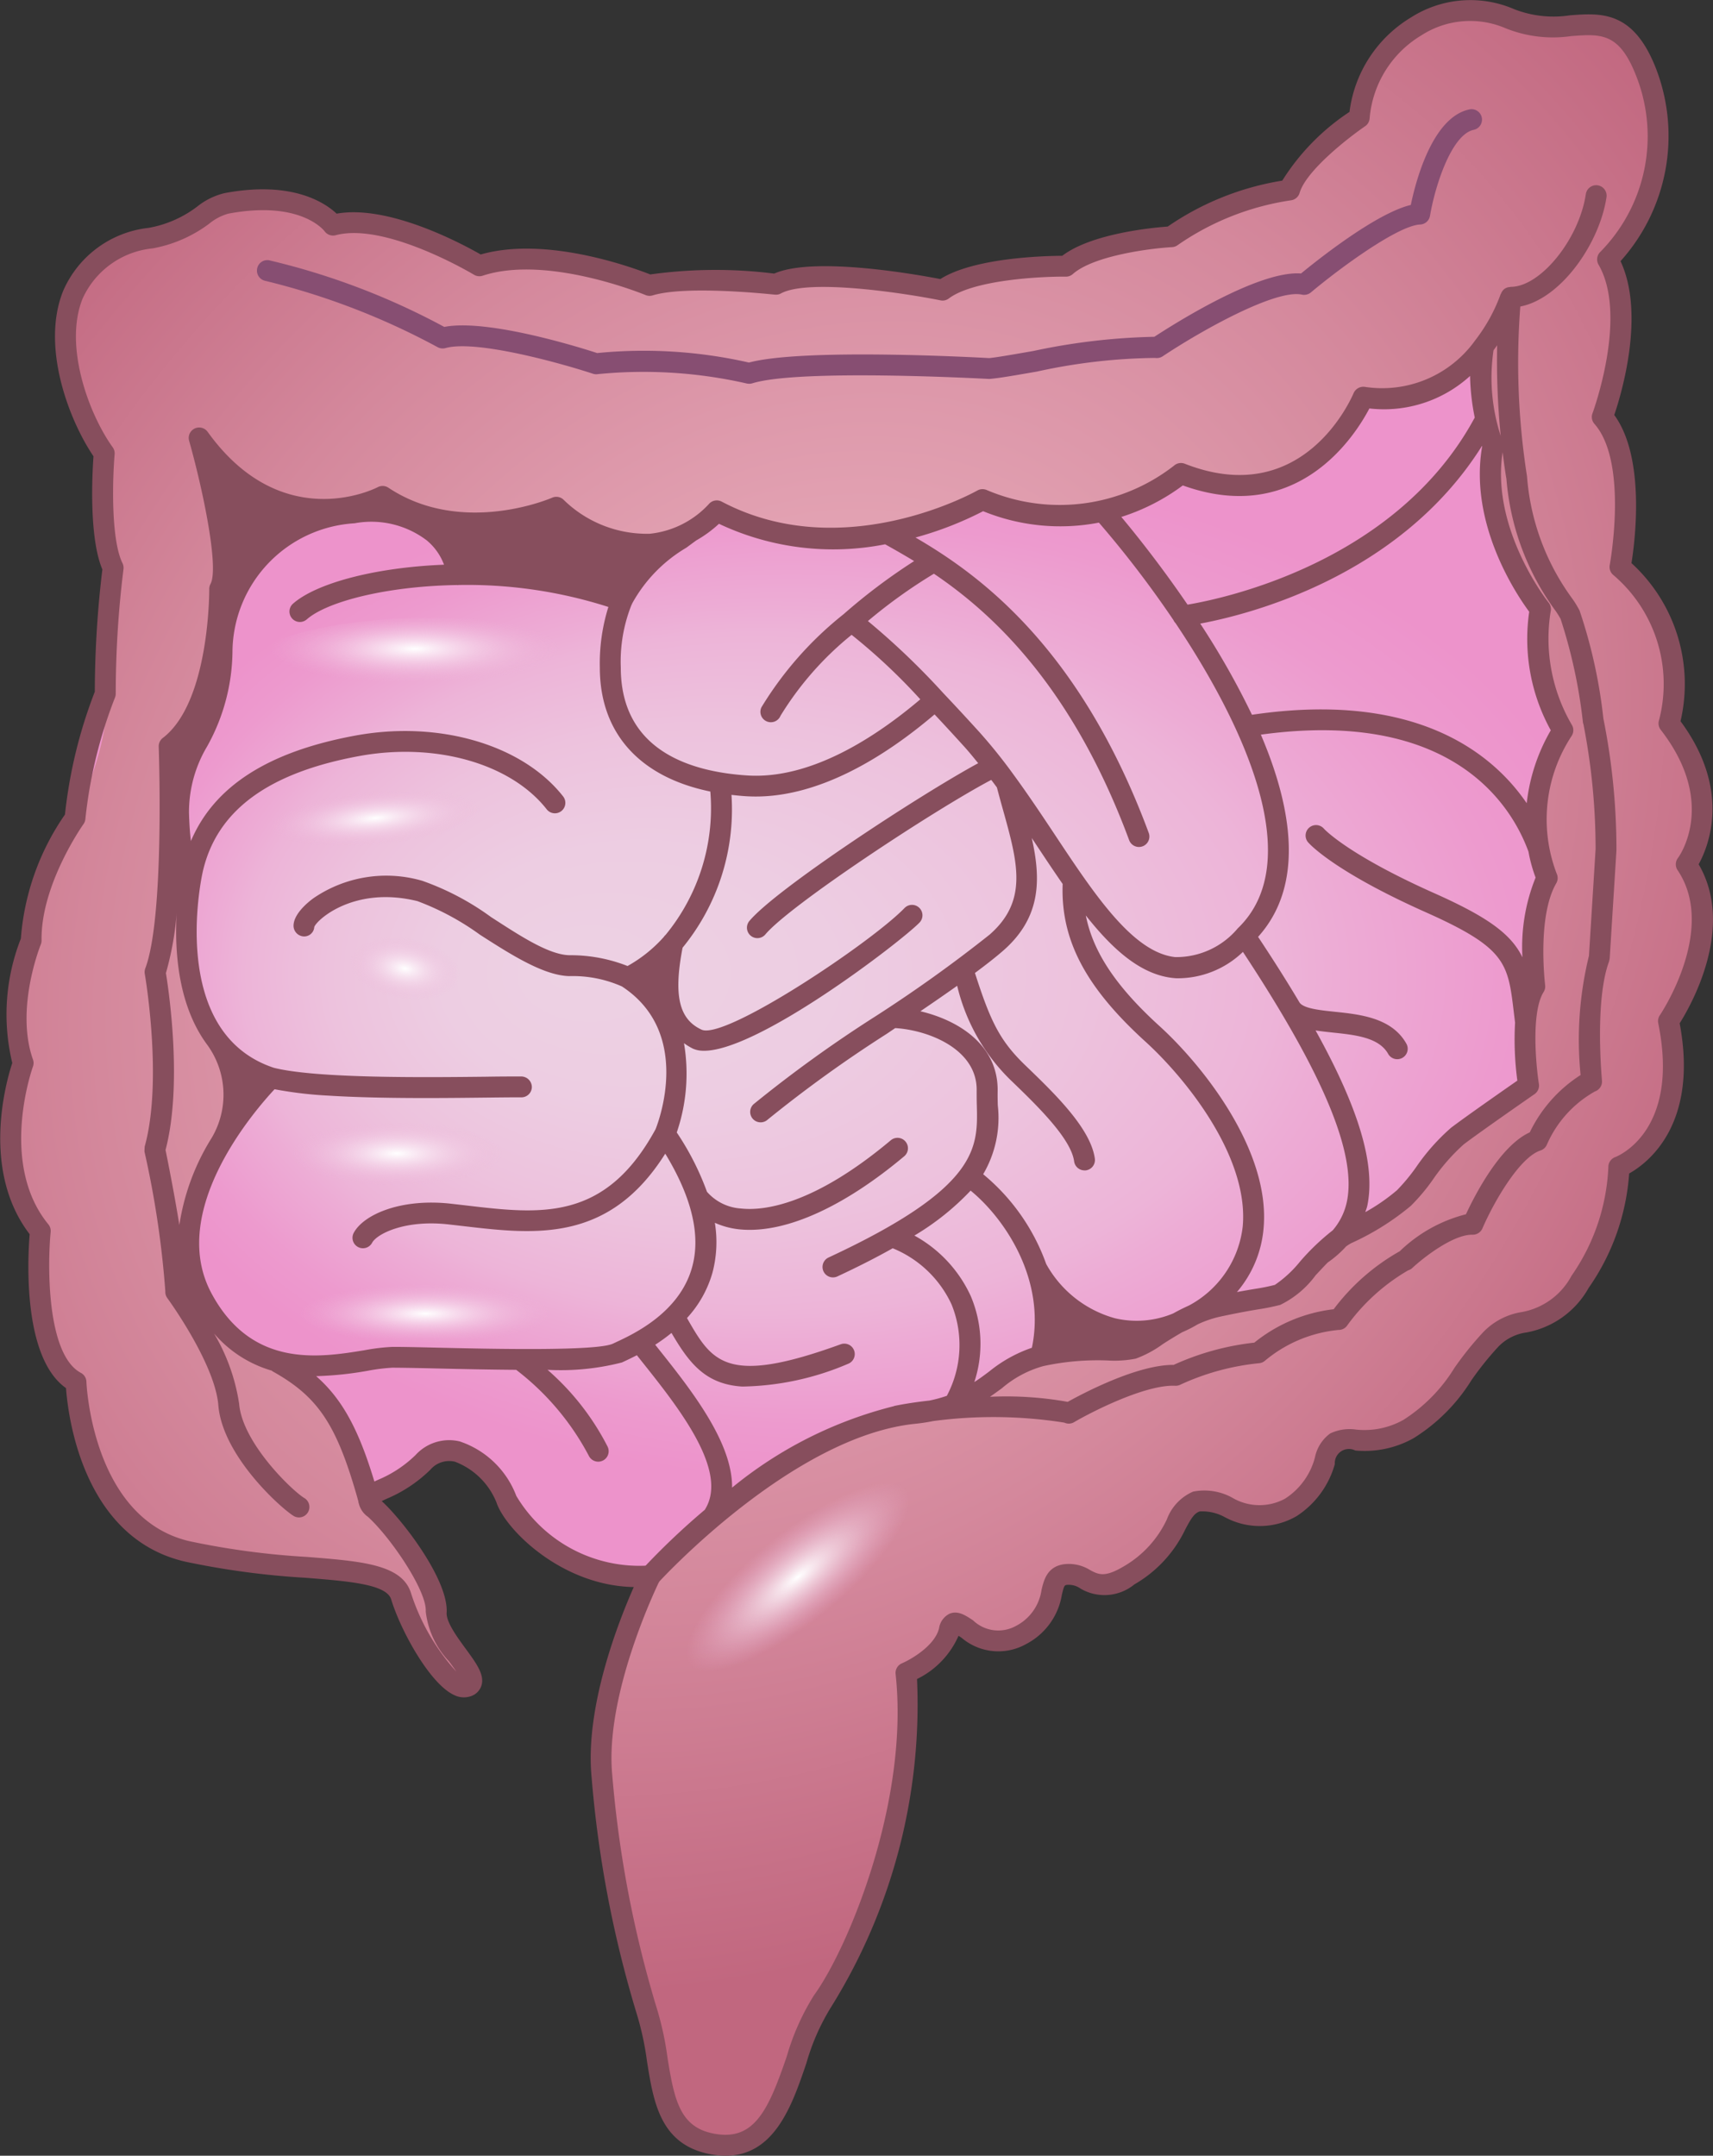 <svg id="Layer_1" data-name="Layer 1" xmlns="http://www.w3.org/2000/svg" xmlns:xlink="http://www.w3.org/1999/xlink" viewBox="0 0 82.028 103.243"><rect x="0" y="0" width="82.028" height="103.243" fill="#333333" stroke="none"/><defs><style>.cls-1{fill:url(#radial-gradient);}.cls-2{fill:url(#radial-gradient-2);}.cls-3{fill:#874e5d;}.cls-4{fill:#874e72;}.cls-5{fill:url(#radial-gradient-3);}.cls-6{fill:url(#radial-gradient-4);}.cls-7{fill:url(#radial-gradient-5);}.cls-8{fill:url(#radial-gradient-6);}.cls-9{fill:url(#radial-gradient-7);}.cls-10{fill:url(#radial-gradient-8);}</style><radialGradient id="radial-gradient" cx="100.387" cy="93.892" fx="86.313" r="37.091" gradientTransform="translate(0 31.936) scale(1 0.66)" gradientUnits="userSpaceOnUse"><stop offset="0" stop-color="#edd1e3"/><stop offset="0.252" stop-color="#edcde2"/><stop offset="0.487" stop-color="#edc2dd"/><stop offset="0.666" stop-color="#edb4d8"/><stop offset="0.723" stop-color="#edacd5"/><stop offset="0.884" stop-color="#ed9ace"/><stop offset="0.999" stop-color="#ed93cb"/></radialGradient><radialGradient id="radial-gradient-2" cx="97.013" cy="89.166" r="57.715" gradientTransform="matrix(0.622, -0.783, 0.635, 0.504, -19.94, 120.169)" gradientUnits="userSpaceOnUse"><stop offset="0" stop-color="#edb4c3"/><stop offset="0.229" stop-color="#e6a8b8"/><stop offset="0.642" stop-color="#d4889c"/><stop offset="1" stop-color="#c1677f"/></radialGradient><radialGradient id="radial-gradient-3" cx="97.56" cy="122.781" r="6.675" gradientTransform="translate(-2.965 153.831) rotate(-39.15) scale(1 0.321)" gradientUnits="userSpaceOnUse"><stop offset="0" stop-color="#fff"/><stop offset="1" stop-color="#edb4d8" stop-opacity="0"/></radialGradient><radialGradient id="radial-gradient-4" cx="78.386" cy="102.558" r="5.026" gradientTransform="translate(0 71.443) scale(1 0.303)" xlink:href="#radial-gradient-3"/><radialGradient id="radial-gradient-5" cx="78.764" cy="93.635" r="2.658" gradientTransform="translate(9.466 29.836) rotate(9.374) scale(1 0.552)" xlink:href="#radial-gradient-3"/><radialGradient id="radial-gradient-6" cx="77.359" cy="86.481" r="5.026" gradientTransform="translate(-1.625 71.323) rotate(-5.007) scale(1 0.254)" xlink:href="#radial-gradient-3"/><radialGradient id="radial-gradient-7" cx="79.227" cy="78.359" r="6.917" gradientTransform="translate(0 59.697) scale(1 0.238)" xlink:href="#radial-gradient-3"/><radialGradient id="radial-gradient-8" cx="79.734" cy="110.152" r="6.018" gradientTransform="translate(0 84.632) scale(1 0.232)" xlink:href="#radial-gradient-3"/></defs><title>intestine</title><path id="BG" class="cls-1" d="M93.362,149.927c3.792.828,3.739-4.521,5.393-6.794s4.693-9.431,4.006-15.74c0,0,1.776-.754,2.071-2.032s1.426,1.385,3.444.215,1.035-2.744,2.125-2.893,1.2,1.129,3.039.041c2.407-1.426,2.126-3.177,3.229-3.54s2.718,1.466,4.52.282,1.466-2.718,2.138-3.108,1.708.323,3.5-.646,2.555-2.866,3.941-4.292,2.381-.068,4.277-2.758a10.246,10.246,0,0,0,1.855-5.5s3.538-1.292,2.38-6.982c0,0,2.981-4.352.851-7.509,0,0,2.174-2.89-.827-6.75a7.408,7.408,0,0,0-2.342-7.492s.968-5.125-.849-7.183c0,0,1.815-4.857.254-7.547a8.462,8.462,0,0,0,1.853-8.926c-1.518-3.951-3.719-1.345-6.537-2.6-3.254-1.452-6.995,1.293-7.209,4.736,0,0-2.9,1.98-3.334,3.465a13.188,13.188,0,0,0-5.664,2.24s-3.686.2-5.058,1.413c0,0-4.318-.053-5.905,1.145,0,0-6.188-1.25-7.977-.281,0,0-4.291-.483-6.053.055,0,0-4.843-2.03-8.152-.94,0,0-4.372-2.649-7.009-1.949,0,0-1.267-1.766-5.109-1.039-1.005.19-1.467,1.252-3.622,1.662-6.041,1.151-4.1,7.689-2.226,10.31,0,0-.341,3.92.426,5.48a48.486,48.486,0,0,0-.375,6.027,22.666,22.666,0,0,0-1.452,5.96s-2.145,3-2.1,5.864c0,0-1.323,3.214-.383,5.865,0,0-1.791,4.858.82,8.046,0,0-.591,6.013,1.71,7.237,0,0,.217,6.928,5.329,8.111s9.7.388,10.237,2.15,2.3,4.681,3.189,4.3-1.588-2.26-1.507-3.551-1.911-4.008-2.933-4.936.686-.605,2.3-2.233,3.632.658,4,1.761a7.275,7.275,0,0,0,6.9,3.671s-2.716,5.449-2.325,9.578a54.014,54.014,0,0,0,2.114,11.151C91.222,146.121,90.591,149.322,93.362,149.927Z" transform="translate(-59.373 -47.272)"/><path id="BIG" class="cls-2" d="M90.518,122.741c2.4-2.424,6.935-6.277,10.089-7.144a19.788,19.788,0,0,1,4.533-.867l3.351-2.326,4.848-.728,3.626-1.755,3.745-.71,3.035-2.878,2.878-1.734,1.931-2.6,3.824-2.72.158-4.809.67-5.006-.512-2.759,1.38-4.257-1.064-3.429.118-2.68-2.089-3.824-.276-3.784-.2-1.3-.24-3.153-2.2,1.537-3.429.512s-1.34,3-3.351,3.626a11.655,11.655,0,0,1-5.361.079,9.288,9.288,0,0,1-3.469,1.656,29.477,29.477,0,0,1-6.031-.434,16.781,16.781,0,0,1-6.094,1.774,25.29,25.29,0,0,1-6.717-1.143s-2.759,2.247-5.4,1.064-2.326-1.419-2.326-1.419a8.892,8.892,0,0,1-4.572.67,7.849,7.849,0,0,1-3.587-1.1s-2.68,1.025-4.375.434a17.761,17.761,0,0,1-4.218-2.838l1.1,5.913-1.1,6.583-1.419,4.809.394,4.257.67,4.967,2.01,4.178-.788,2.562-1.774,5.6.71,2.157,1.931,1.963,4.257,2.817,1.892,4.533L79.4,121.9l.907,3.114,1.656,2.68-.71.434-3-4.891-6.541-1.1s-4.021.276-5.834-1.813a13.911,13.911,0,0,1-2.917-6.622,7.754,7.754,0,0,1-1.695-3.548,21.564,21.564,0,0,1,.029-3.93,6.332,6.332,0,0,1-1.419-3.441c.01-1.734.522-3.9.561-4.77a13.331,13.331,0,0,1,.421-5.7s-.187-2.212,2.1-5.864c0,0,1.833-3.83,1.452-5.96-.031-.175.047-3.368.245-5.851,0,0-.67-3.94-.3-5.656,0,0-1.955-3.427-1.855-5.705a4.36,4.36,0,0,1,2.723-4.2,11.32,11.32,0,0,0,2.541-.833c1.261-.591,2.247-1.5,3-1.419s3.583-.066,4.551,1.228a10.99,10.99,0,0,1,4.279.664c1.695.788,2.73,1.285,2.73,1.285a11.747,11.747,0,0,1,4.05-.063c1.734.394,4.1,1,4.1,1l5.791-.1,2.562-.355,5.677.678,2.759-.835,2.917-.315,2.6-1.025s2.36-.327,2.523-.355,2.956-1.5,2.956-1.5l2.871-.77,1.5-2.068,1.83-1.4,1.087-2.821,2.129-1.892s2.089-.985,3.272-.315,1.419.749,2.207.67,2.878-.394,3.824.355a3.882,3.882,0,0,1,1.577,2.838,8.785,8.785,0,0,1-.434,5.321,8.533,8.533,0,0,1-1.769,2.635,8.843,8.843,0,0,1,.626,4.066c-.355,1.616-.88,3.48-.88,3.48s1.353,2.157,1.156,3.773-.307,3.411-.307,3.411a5.59,5.59,0,0,1,2.317,3.921,8.647,8.647,0,0,1,.025,3.571,6.773,6.773,0,0,1,1.473,3.642,7.367,7.367,0,0,1-.646,3.107,5.97,5.97,0,0,1,.646,3.436,12.719,12.719,0,0,1-1.5,4.073,6.3,6.3,0,0,1-.04,4.007,7.869,7.869,0,0,1-2.339,2.975s-.3,3.214-1.445,4.83a6.855,6.855,0,0,1-3.745,2.641l-1.774,1.695-2.68,3.193-3.927.84s-1.2,2.944-2.341,3.3-3.942-.985-4.612-.473-.985,2.6-2.6,3.311-3.272-.237-3.587-.039-.272,2.456-1.91,3.12-2.86-.755-3.254-.6-1.093,2.149-2.261,2.415a23.128,23.128,0,0,1-2.942,13.983c-4.1,7.45-3.232,8.759-5.991,8.637s-2.708-3.478-3.114-5.01a58.918,58.918,0,0,1-1.656-6.189c-.315-2.089-1.064-6.228-.907-7.568S89.458,123.814,90.518,122.741Z" transform="translate(-59.373 -47.272)"/><g id="SMALL"><path class="cls-3" d="M136.151,81.68a24.31,24.31,0,0,0-1.14-5.168,4.759,4.759,0,0,0-.387-.623,11.338,11.338,0,0,1-2.129-5.805,35.116,35.116,0,0,1-.321-8.132c1.941-.373,3.793-3.009,4.127-5.235a.5.5,0,1,0-.989-.149c-.325,2.163-2.174,4.446-3.6,4.442-.01,0-.018.008-.028.009a.475.475,0,0,0-.26.084l-.009.005a.5.5,0,0,0-.163.224c0,.01-.014.014-.018.024a8.117,8.117,0,0,1-1.2,2.189l-.011.013a5.471,5.471,0,0,1-5.3,2.241.51.51,0,0,0-.531.3c-.1.23-2.407,5.612-8.086,3.382a.5.5,0,0,0-.513.091,8.9,8.9,0,0,1-8.979,1.165.505.505,0,0,0-.442.028c-.064.037-6.409,3.612-12.242.53a.5.5,0,0,0-.618.123,4.467,4.467,0,0,1-2.825,1.417,5.7,5.7,0,0,1-4.148-1.649.5.5,0,0,0-.528-.077c-.042.019-4.308,1.869-7.839-.479a.5.5,0,0,0-.505-.029c-.187.1-4.607,2.286-8.151-2.647a.5.5,0,0,0-.887.428c.674,2.387,1.437,6.092,1.024,6.858a.5.5,0,0,0-.06.242c0,.054.03,5.407-2.22,7.13a.5.5,0,0,0-.2.416c0,.081.293,8.142-.642,10.621a.5.5,0,0,0-.025.263c.009.05.876,5.1-.006,8.278l-.01.231a45.4,45.4,0,0,1,1,6.7.5.5,0,0,0,.1.327c.023.031,2.279,3.128,2.438,5.126.2,2.45,3.059,4.985,3.629,5.315a.5.5,0,0,0,.5-.865c-.555-.322-2.982-2.634-3.134-4.53a9.337,9.337,0,0,0-1.2-3.357,5.739,5.739,0,0,0,2.764,1.779.461.461,0,0,0,.038.033c2.206,1.231,3.089,2.572,4.113,6.24a.5.5,0,0,0,.481.365.493.493,0,0,0,.135-.019.5.5,0,0,0,.347-.616c-.812-2.908-1.617-4.535-2.989-5.739a16.514,16.514,0,0,0,2.471-.258,9.087,9.087,0,0,1,1.174-.147c.415,0,1.174.014,2.1.036,1.367.032,2.665.058,3.833.066A12.567,12.567,0,0,1,87.572,117a.5.5,0,1,0,.894-.449,12.257,12.257,0,0,0-2.873-3.674,11.79,11.79,0,0,0,3.56-.352l.142-.066c.153-.071.355-.169.575-.281l.23.29c1.778,2.231,4.2,5.277,3.02,7.114a34.59,34.59,0,0,0-2.971,2.822.5.5,0,1,0,.741.671c.064-.07,6.418-7.021,12.322-7.615.305-.031.584-.076.848-.129a21.8,21.8,0,0,1,6.28.075.5.5,0,0,0,.464-.021c.868-.508,3.431-1.812,4.846-1.745a.5.5,0,0,0,.24-.049,11.72,11.72,0,0,1,3.757-1.029.5.5,0,0,0,.3-.121,6.434,6.434,0,0,1,3.518-1.474.5.5,0,0,0,.4-.187,9.5,9.5,0,0,1,2.941-2.669.5.5,0,0,0,.2-.114c.442-.418,1.912-1.6,2.866-1.591a.508.508,0,0,0,.487-.3c.547-1.272,1.786-3.413,2.781-3.734a.5.5,0,0,0,.3-.266,5.394,5.394,0,0,1,2.31-2.563.5.5,0,0,0,.334-.521c0-.038-.362-3.81.339-5.7l.031-.145L136.777,88A31.878,31.878,0,0,0,136.151,81.68Zm-5.259-17.633c.06-.08.118-.16.173-.24a36.316,36.316,0,0,0,.171,4.342A9.008,9.008,0,0,1,130.891,64.047Zm-.556,4.586.013.005c-.646,3.706,1.63,7.093,2.251,7.933a9.052,9.052,0,0,0,1.033,5.678,8.883,8.883,0,0,0-1.152,3.492c-1.633-2.392-5.307-5.395-13.158-4.236a37.942,37.942,0,0,0-2.476-4.367C119.2,76.7,126.414,74.88,130.336,68.633Zm-8.323,18.98c.047.055,1.2,1.371,5.638,3.351,3.846,1.715,3.931,2.431,4.213,4.8l.059.484a14.779,14.779,0,0,0,.109,2.778c-.66.459-2.417,1.685-3.17,2.254a9.986,9.986,0,0,0-1.667,1.876,9.056,9.056,0,0,1-.927,1.12,9.38,9.38,0,0,1-1.516,1.049c.032-.111.078-.214.1-.331.389-1.931-.391-4.6-2.482-8.371.26.04.532.07.81.1,1.1.115,2.231.233,2.672,1.033a.5.5,0,0,0,.875-.483c-.693-1.257-2.218-1.417-3.444-1.545-.706-.074-1.5-.157-1.684-.448q-.87-1.464-1.982-3.139c2.211-2.453,1.658-6.113.133-9.685,9.206-1.26,12.023,3.425,12.816,5.607a7.058,7.058,0,0,0,.34,1.239,8.886,8.886,0,0,0-.631,3.818c-.54-1.109-1.637-1.918-4.219-3.07-4.17-1.86-5.275-3.077-5.283-3.086a.5.5,0,1,0-.762.648Zm-14.86,12.6c-.006-.225-.011-.449-.007-.676.038-2.214-1.867-3.4-3.7-3.833.622-.423,1.213-.831,1.762-1.22a9.3,9.3,0,0,0,2.573,4.53c1.214,1.17,2.877,2.772,3.027,3.878a.5.5,0,0,0,.464.432.489.489,0,0,0,.1,0,.5.5,0,0,0,.428-.563c-.2-1.451-1.931-3.121-3.325-4.463-1.221-1.177-1.672-2.1-2.416-4.428.523-.388.988-.751,1.357-1.073,1.833-1.605,1.8-3.439,1.363-5.39l.252.378c.412.622.82,1.235,1.228,1.823-.1,2.664,1.087,4.937,3.966,7.553,1.871,1.7,4.957,5.477,4.657,8.844a4.92,4.92,0,0,1-2.547,3.777c-.015.009-.031.014-.046.023-.255.116-.5.237-.732.369a4.532,4.532,0,0,1-2.786.235,5.406,5.406,0,0,1-3.3-2.6,9.891,9.891,0,0,0-3.018-4.3A5.329,5.329,0,0,0,107.153,100.21Zm12.728,5.876c.334-3.758-2.974-7.848-4.981-9.672-2.071-1.882-3.187-3.544-3.531-5.3,1.283,1.625,2.618,2.821,4.159,2.992.057.006.114.011.171.015a4.5,4.5,0,0,0,3.192-1.263c3.855,5.848,5.444,9.655,4.982,11.944a3.06,3.06,0,0,1-.681,1.39,11.049,11.049,0,0,0-1.556,1.485,5.622,5.622,0,0,1-1.216,1.129,9.482,9.482,0,0,1-.963.193c-.23.038-.505.085-.853.15A5.4,5.4,0,0,0,119.881,106.087Zm-3.866-35.568c5.5,1.981,8.255-2.395,8.932-3.687a6.117,6.117,0,0,0,4.821-1.557,10.953,10.953,0,0,0,.224,1.993c-3.761,6.971-12.114,8.687-13.753,8.96-1.287-1.887-2.5-3.4-3.171-4.2A9.935,9.935,0,0,0,116.015,70.519Zm-9.562,1.235a9.775,9.775,0,0,0,5.542.546,49.821,49.821,0,0,1,3.57,4.669.5.5,0,0,0,.1.146c3.438,5.134,6.239,11.493,2.978,14.617a3.839,3.839,0,0,1-3,1.376c-2.02-.225-3.843-2.973-5.772-5.883-.612-.922-1.237-1.857-1.89-2.755a.487.487,0,0,0-.029-.039,25.187,25.187,0,0,0-1.653-2.068c-.652-.72-1.23-1.342-1.754-1.895l0,0,0,0a35.617,35.617,0,0,0-3.612-3.454,24.775,24.775,0,0,1,3.161-2.267c2.812,1.9,6.622,5.4,9.349,12.761a.5.5,0,0,0,.938-.348c-3.333-8.995-8.244-12.442-11.169-14.147A16.622,16.622,0,0,0,106.453,71.754ZM89.614,76.239c.006-.014.018-.023.023-.037l0-.014a7.039,7.039,0,0,1,2.6-2.684l.47-.346a5.787,5.787,0,0,0,1.094-.8,12.813,12.813,0,0,0,7.957.982l.068.038c.383.214.832.469,1.321.766a28.083,28.083,0,0,0-3.379,2.544h0a16.919,16.919,0,0,0-3.933,4.458.5.5,0,1,0,.913.407,15.133,15.133,0,0,1,3.405-3.877,28.272,28.272,0,0,1,3.289,3.089c-2.174,1.844-5.254,3.835-8.268,3.647C92.4,84.236,89.1,83.2,89.1,79.24A7.324,7.324,0,0,1,89.614,76.239ZM67.3,102.347c.823-3.13.156-7.628.018-8.471a14.649,14.649,0,0,0,.537-3.193c-.14,1.807-.05,4.576,1.409,6.583a4.062,4.062,0,0,1,.247,4.5,10.943,10.943,0,0,0-1.549,4.176C67.708,104.367,67.39,102.793,67.3,102.347Zm21.574,9.206-.15.07c-.777.37-5.95.25-8.435.192-.946-.022-1.717-.04-2.138-.036a9.627,9.627,0,0,0-1.326.16c-2.144.349-5.386.876-7.321-2.718-2.134-3.961,2.1-8.8,3.017-9.782a19.075,19.075,0,0,0,2.6.307c2.422.151,5.46.117,7.549.093.688-.008,1.266-.014,1.671-.012a.5.5,0,0,0,.5-.5.511.511,0,0,0-.5-.5c-.409,0-.992,0-1.688.012-2.837.031-8.109.092-10.166-.427-5.126-1.7-3.432-9.269-3.414-9.345v-.005c.652-2.943,3.1-4.767,7.481-5.577,3.649-.675,7.262.345,8.991,2.538a.5.5,0,1,0,.785-.619c-1.952-2.475-5.955-3.643-9.958-2.9-4.168.77-6.749,2.431-7.857,5.049-.041-.334-.076-.777-.092-1.36a6.138,6.138,0,0,1,.871-3.177,9.521,9.521,0,0,0,1.212-4.6,6.216,6.216,0,0,1,5.844-6.082,4.39,4.39,0,0,1,3.459.819,2.764,2.764,0,0,1,.826,1.164c-3.316.131-6.125.89-7.232,1.868a.5.5,0,1,0,.662.75c.961-.847,3.805-1.59,7.19-1.644.013,0,.024.006.037.005s.014,0,.021-.006a22.127,22.127,0,0,1,7.193,1.051,9.013,9.013,0,0,0-.41,2.9c0,3.144,1.907,5.245,5.291,5.94a9.552,9.552,0,0,1-2.142,6.866.487.487,0,0,0-.087.1,6.7,6.7,0,0,1-1.734,1.39,7.425,7.425,0,0,0-2.767-.517c-1-.01-2.4-.943-3.77-1.827A12.771,12.771,0,0,0,79.6,89.458a6.165,6.165,0,0,0-5.214.83c-.276.2-.922.733-.956,1.282a.515.515,0,0,0,.465.549.483.483,0,0,0,.527-.449c.111-.338,1.906-1.987,4.938-1.241a12.578,12.578,0,0,1,2.992,1.607c1.49.957,3.052,1.954,4.279,1.985a5.805,5.805,0,0,1,2.523.494h0c3.379,2.212,1.754,6.481,1.612,6.836-2.415,4.436-5.5,4.075-9.067,3.654l-.75-.086c-2.394-.262-4.172.526-4.638,1.4a.5.5,0,1,0,.883.47c.217-.409,1.544-1.112,3.645-.878l.742.085c3.422.4,6.954.808,9.648-3.472,1.27,2.085,1.709,3.912,1.287,5.433C91.918,110.137,89.706,111.166,88.873,111.553Zm15.841,2.567a6.244,6.244,0,0,1-.836.229c-.6.067-1.171.152-1.678.257-.011,0-.019.01-.029.013a19.78,19.78,0,0,0-7.743,3.9c.026-2.18-1.983-4.712-3.548-6.676l-.133-.168a8.134,8.134,0,0,0,.78-.566c.844,1.446,1.624,2.46,3.386,2.569a13.356,13.356,0,0,0,5.06-1.085.5.5,0,1,0-.342-.94c-5.5,2-6.161.842-7.363-1.256l0,0a5.365,5.365,0,0,0,1.219-2.167,5.726,5.726,0,0,0,.116-2.395,3.841,3.841,0,0,0,1.145.311c.07.007.14.014.212.018,2.116.132,4.843-1.109,7.711-3.515a.5.5,0,1,0-.643-.766c-3.717,3.118-6.1,3.385-7.172,3.268a2.365,2.365,0,0,1-1.63-.8,13.15,13.15,0,0,0-1.447-2.842,8.714,8.714,0,0,0,.346-4.277,2.952,2.952,0,0,0,.425.261,1.2,1.2,0,0,0,.423.1c2.551.158,9.568-5.243,10.432-6.138a.5.5,0,0,0-.719-.695c-1.606,1.662-8.6,6.336-9.719,5.825-1.085-.5-1.348-1.644-.909-3.925A10.454,10.454,0,0,0,94.4,85.341c.231.027.464.05.706.065,3.361.209,6.7-1.943,9.019-3.919.434.462.905.973,1.425,1.547.226.25.445.521.664.79-2.8,1.521-9.656,6.007-10.956,7.556a.5.5,0,0,0,.766.643c1.173-1.4,8.077-5.954,10.816-7.4.09.12.181.239.27.362.1.377.2.747.3,1.1.7,2.514,1.2,4.331-.649,5.949a67.073,67.073,0,0,1-5.479,3.921,62.264,62.264,0,0,0-5.823,4.2.5.5,0,1,0,.674.739,61.956,61.956,0,0,1,5.708-4.113l.4-.271c1.626.1,3.938,1.026,3.9,3,0,.24,0,.479.008.717.049,2.017.1,3.922-7.1,7.27a.5.5,0,0,0,.422.907c1.012-.471,1.886-.919,2.65-1.349a5.316,5.316,0,0,1,2.817,2.688A5.178,5.178,0,0,1,104.714,114.119Zm1.313-.654a5.853,5.853,0,0,0-.169-4.119,6.291,6.291,0,0,0-2.7-2.9,12.4,12.4,0,0,0,2.692-2.153c1.646,1.345,3.614,4.276,2.935,7.526a6.641,6.641,0,0,0-2.03,1.125C106.521,113.123,106.283,113.3,106.027,113.465ZM135.779,87.94l-.318,5.107a16.886,16.886,0,0,0-.4,5.711,6.7,6.7,0,0,0-2.434,2.746c-1.431.645-2.651,3.05-3.056,3.923a7.046,7.046,0,0,0-3.169,1.77,10.237,10.237,0,0,0-3.166,2.778,7.4,7.4,0,0,0-3.8,1.6,12.633,12.633,0,0,0-3.862,1.065c-1.743-.011-4.334,1.36-5.073,1.771a16.689,16.689,0,0,0-3.723-.243c.2-.138.393-.278.578-.414a5.134,5.134,0,0,1,1.979-1.056,12.339,12.339,0,0,1,3.069-.269,5.357,5.357,0,0,0,1.354-.087,5.251,5.251,0,0,0,1.3-.7c.282-.182.6-.377.926-.566a6.058,6.058,0,0,0,.736-.375,5.21,5.21,0,0,1,1.02-.358c.927-.2,1.467-.293,1.881-.362a10.27,10.27,0,0,0,1.056-.214,4.6,4.6,0,0,0,1.694-1.417c.187-.2.383-.411.58-.613a5.087,5.087,0,0,0,.879-.768,2.16,2.16,0,0,1,.247-.158,12.417,12.417,0,0,0,2.852-1.785,9.238,9.238,0,0,0,1.064-1.267,9.427,9.427,0,0,1,1.471-1.68c.9-.68,3.366-2.389,3.391-2.406a.5.5,0,0,0,.209-.489c-.142-.9-.377-3.441.225-4.4a.5.5,0,0,0,.073-.33c0-.033-.4-3.265.533-4.88a.5.5,0,0,0,.018-.468,7.276,7.276,0,0,1,.726-6.6.5.5,0,0,0,0-.522,8.188,8.188,0,0,1-1.012-5.426.5.5,0,0,0-.1-.429c-.029-.035-2.772-3.5-2.2-7.2.092.762.174,1.236.182,1.281a12.353,12.353,0,0,0,2.295,6.238,3.9,3.9,0,0,1,.3.468,24.617,24.617,0,0,1,1.066,4.932.49.49,0,0,0,.028.115A31.168,31.168,0,0,1,135.779,87.94Z" transform="translate(-59.373 -47.272)"/><path class="cls-4" d="M72.079,60.723A34.373,34.373,0,0,1,80.33,63.9a.508.508,0,0,0,.375.043c1.483-.414,5.6.747,7.063,1.229a.508.508,0,0,0,.126.024.5.5,0,0,0,.118-.007,22.263,22.263,0,0,1,7.126.451.532.532,0,0,0,.261-.01c2.276-.708,11.194-.214,11.347-.209.432-.031,1.25-.174,2.284-.354a27.585,27.585,0,0,1,5.656-.653.506.506,0,0,0,.36-.076c1.931-1.284,5.436-3.228,6.671-2.955a.508.508,0,0,0,.428-.105c1.471-1.234,4.192-3.209,5.232-3.253a.5.5,0,0,0,.472-.416c.25-1.469,1.036-3.885,2.085-4.117a.5.5,0,1,0-.216-.976c-1.767.39-2.558,3.463-2.787,4.571-1.669.4-4.473,2.638-5.257,3.283-2.038-.153-6.066,2.408-7.025,3.032a30.425,30.425,0,0,0-5.79.679c-.967.169-1.8.314-2.12.341-.368-.021-8.885-.493-11.5.214a22.709,22.709,0,0,0-7.271-.455c-.916-.3-5.279-1.65-7.321-1.252a34.034,34.034,0,0,0-8.378-3.189.493.493,0,0,0-.583.4A.5.5,0,0,0,72.079,60.723Z" transform="translate(-59.373 -47.272)"/></g><path id="OUTLINE" class="cls-3" d="M93.9,150.508a4.3,4.3,0,0,1-.645-.093h0c-2.274-.5-2.593-2.49-2.9-4.419a14.138,14.138,0,0,0-.518-2.363A53.967,53.967,0,0,1,87.7,132.366c-.316-3.341,1.283-7.417,2.022-9.086-3.456-.061-6.148-2.759-6.576-4.053a3.472,3.472,0,0,0-1.99-1.95,1.183,1.183,0,0,0-1.175.384,6.69,6.69,0,0,1-2.1,1.395l-.23.108.01.009c.971.88,3.195,3.758,3.1,5.337-.028.445.517,1.186.914,1.728.5.685.9,1.226.759,1.738a.786.786,0,0,1-.469.515,1.034,1.034,0,0,1-.86-.046c-1.143-.533-2.541-3.064-3-4.573-.222-.728-2.026-.87-4.114-1.036a38.6,38.6,0,0,1-5.757-.774c-4.89-1.131-5.6-6.955-5.7-8.31-2.081-1.464-1.836-6.2-1.741-7.371-2.335-3.052-1.132-7.288-.832-8.2a9.931,9.931,0,0,1,.411-5.957,12,12,0,0,1,2.112-5.942A22.936,22.936,0,0,1,63.913,80.4a49.594,49.594,0,0,1,.362-5.856c-.653-1.54-.482-4.628-.425-5.419-1.167-1.721-2.524-5.243-1.456-7.913a5.06,5.06,0,0,1,4.1-3.027,5.415,5.415,0,0,0,2.325-1.021,3.324,3.324,0,0,1,1.3-.641c3.238-.613,4.82.46,5.373.982,2.5-.447,6.027,1.455,6.9,1.955,3.117-.894,7.238.609,8.119.956a22.649,22.649,0,0,1,5.934-.041c1.884-.832,6.759.031,7.957.262,1.619-1.027,5-1.11,5.837-1.114,1.4-1.071,4.328-1.348,5.05-1.4a13.432,13.432,0,0,1,5.486-2.2,10.839,10.839,0,0,1,3.22-3.292,6.174,6.174,0,0,1,2.946-4.525,5.283,5.283,0,0,1,4.945-.392,5.19,5.19,0,0,0,2.668.291c1.5-.114,3.05-.228,4.132,2.587a8.973,8.973,0,0,1-1.713,9.188c1.182,2.528.056,6.318-.3,7.368,1.492,2.037,1,6,.824,7.094a7.843,7.843,0,0,1,2.349,7.571c2.435,3.293,1.351,5.974.868,6.852,1.761,3.017-.363,6.749-.909,7.616.909,4.846-1.52,6.688-2.419,7.193a10.87,10.87,0,0,1-1.938,5.477,4.3,4.3,0,0,1-2.97,2.135,2.3,2.3,0,0,0-1.357.684,14.78,14.78,0,0,0-1.292,1.611,8.618,8.618,0,0,1-2.769,2.772,4.788,4.788,0,0,1-2.79.587.676.676,0,0,0-.978.65,4.363,4.363,0,0,1-1.831,2.494,3.512,3.512,0,0,1-3.455.039,2.239,2.239,0,0,0-1.183-.264c-.268.088-.421.352-.688.851a6.04,6.04,0,0,1-2.442,2.644,2.261,2.261,0,0,1-2.578.2.976.976,0,0,0-.649-.178c-.116.016-.137.019-.246.48a3.255,3.255,0,0,1-1.7,2.349,2.716,2.716,0,0,1-3.108-.3l-.139-.091a4.168,4.168,0,0,1-1.988,2.072,27.4,27.4,0,0,1-4.133,15.739,10.614,10.614,0,0,0-1.165,2.658C97.289,148.142,96.423,150.665,93.9,150.508Zm-3.351-28.266a.5.5,0,0,1,.416.722c-.026.053-2.648,5.371-2.275,9.308a53.781,53.781,0,0,0,2.089,11.036,14.883,14.883,0,0,1,.56,2.531c.323,2.015.6,3.266,2.129,3.6h0c2.017.44,2.694-1.1,3.579-3.678a11.431,11.431,0,0,1,1.3-2.922c1.642-2.257,4.575-9.313,3.913-15.391a.5.5,0,0,1,.3-.514c.43-.184,1.586-.845,1.781-1.685a.924.924,0,0,1,.505-.693c.4-.16.748.072,1.119.316a1.745,1.745,0,0,0,2.056.271,2.3,2.3,0,0,0,1.224-1.715c.113-.477.267-1.13,1.084-1.241a1.918,1.918,0,0,1,1.25.284c.4.21.689.363,1.6-.178a5.092,5.092,0,0,0,2.071-2.256,2.322,2.322,0,0,1,1.256-1.328,2.78,2.78,0,0,1,1.852.279,2.564,2.564,0,0,0,2.55.06,3.356,3.356,0,0,0,1.434-1.985,1.871,1.871,0,0,1,.727-1.138,2.152,2.152,0,0,1,1.242-.186,3.809,3.809,0,0,0,2.268-.467,7.757,7.757,0,0,0,2.437-2.482,15.472,15.472,0,0,1,1.383-1.719,3.269,3.269,0,0,1,1.853-.962,3.378,3.378,0,0,0,2.374-1.736,9.842,9.842,0,0,0,1.764-5.207.5.5,0,0,1,.328-.476c.125-.048,3.112-1.249,2.061-6.413a.5.5,0,0,1,.077-.382c.028-.041,2.762-4.113.849-6.948a.5.5,0,0,1,.015-.58c.077-.1,1.892-2.651-.822-6.142a.5.5,0,0,1-.082-.457,6.853,6.853,0,0,0-2.2-6.967.5.5,0,0,1-.16-.467c.009-.049.9-4.91-.732-6.76a.5.5,0,0,1-.094-.506c.018-.046,1.713-4.668.29-7.121a.5.5,0,0,1,.088-.614,7.888,7.888,0,0,0,1.731-8.384c-.816-2.122-1.686-2.056-3.124-1.949a6.073,6.073,0,0,1-3.149-.376,4.3,4.3,0,0,0-4.02.335,5.132,5.132,0,0,0-2.487,3.977.5.5,0,0,1-.217.382c-.766.523-2.823,2.117-3.136,3.192a.5.5,0,0,1-.416.356A12.77,12.77,0,0,0,115.783,59a.5.5,0,0,1-.283.108c-.978.054-3.738.391-4.754,1.289a.5.5,0,0,1-.337.125c-1.154-.014-4.409.147-5.6,1.044a.491.491,0,0,1-.4.091c-1.672-.337-6.3-1.054-7.64-.332a.485.485,0,0,1-.294.058c-.043,0-4.209-.466-5.851.037a.5.5,0,0,1-.339-.017c-.048-.02-4.713-1.946-7.8-.926a.5.5,0,0,1-.415-.047c-.042-.026-4.228-2.531-6.621-1.893a.5.5,0,0,1-.535-.192c-.043-.055-1.176-1.486-4.61-.84a2.492,2.492,0,0,0-.914.481,6.438,6.438,0,0,1-2.708,1.182,4.125,4.125,0,0,0-3.358,2.416c-.9,2.254.3,5.515,1.446,7.111a.5.5,0,0,1,.092.334c-.092,1.052-.2,4.041.377,5.217a.5.5,0,0,1,.047.287,48.426,48.426,0,0,0-.371,5.956.493.493,0,0,1-.036.192,22.315,22.315,0,0,0-1.416,5.8.5.5,0,0,1-.092.259c-.021.029-2.049,2.9-2.008,5.566a.5.5,0,0,1-.037.2c-.013.031-1.237,3.074-.375,5.508a.5.5,0,0,1,0,.339c-.017.046-1.657,4.632.737,7.556a.5.5,0,0,1,.111.366c-.154,1.58-.195,5.874,1.447,6.747a.5.5,0,0,1,.265.425c0,.065.269,6.558,4.941,7.639a37.262,37.262,0,0,0,5.612.751c2.653.209,4.57.361,4.992,1.74a10.276,10.276,0,0,0,2.169,3.754c-.114-.17-.25-.355-.359-.5a4.158,4.158,0,0,1-1.106-2.381c.061-.987-1.683-3.549-2.77-4.535a1.088,1.088,0,0,1-.465-.926c.067-.437.471-.624.938-.839a5.728,5.728,0,0,0,1.808-1.191,2.173,2.173,0,0,1,2.115-.654,4.387,4.387,0,0,1,2.711,2.611,6.864,6.864,0,0,0,6.371,3.331A.475.475,0,0,1,90.549,122.242Z" transform="translate(-59.373 -47.272)"/><g id="SHINE"><path class="cls-5" d="M92.124,124.331c1.377-2.6,8.57-6.856,10.773-7.223s2.326,1.224,0,3.612-6.509,9.855-9.07,8.631S91.022,126.412,92.124,124.331Z" transform="translate(-59.373 -47.272)"/><path class="cls-6" d="M84.277,104.88a1.177,1.177,0,0,1-.472-.1c-3.027-1.313-8.376-.788-10.123-.006a1.263,1.263,0,0,1-1.7-.814,1.524,1.524,0,0,1,.727-1.9c2.359-1.056,8.364-1.6,12.036-.006a1.52,1.52,0,0,1,.745,1.89A1.317,1.317,0,0,1,84.277,104.88Z" transform="translate(-59.373 -47.272)"/><path class="cls-7" d="M80.485,95.6a9.8,9.8,0,0,0-3.747-.63,1.263,1.263,0,0,1-1.3-1.361,1.524,1.524,0,0,1,1.351-1.519,8.071,8.071,0,0,1,4.313.647C82.672,93.469,82.109,96.148,80.485,95.6Z" transform="translate(-59.373 -47.272)"/><path class="cls-8" d="M83.59,88.729a1.177,1.177,0,0,1-.472-.1c-3.027-1.313-8.376-.788-10.123-.006a1.263,1.263,0,0,1-1.7-.814,1.524,1.524,0,0,1,.727-1.9c2.359-1.056,8.364-1.6,12.036-.006a1.52,1.52,0,0,1,.745,1.89A1.317,1.317,0,0,1,83.59,88.729Z" transform="translate(-59.373 -47.272)"/><path class="cls-9" d="M86.125,80.779a1.492,1.492,0,0,1-.542-.1c-3.479-1.348-9.625-.809-11.633-.006a1.5,1.5,0,0,1-1.114-2.785c2.711-1.084,9.612-1.641,13.832-.006a1.5,1.5,0,0,1-.542,2.9Z" transform="translate(-59.373 -47.272)"/><path class="cls-10" d="M73.471,107.75a1.644,1.644,0,0,1,.571.1c3.662,1.348,10.132.809,12.246.006a1.607,1.607,0,0,1,2.052.836,1.476,1.476,0,0,1-.879,1.949c-2.854,1.084-10.118,1.641-14.56.006a1.477,1.477,0,0,1-.9-1.94A1.58,1.58,0,0,1,73.471,107.75Z" transform="translate(-59.373 -47.272)"/></g></svg>